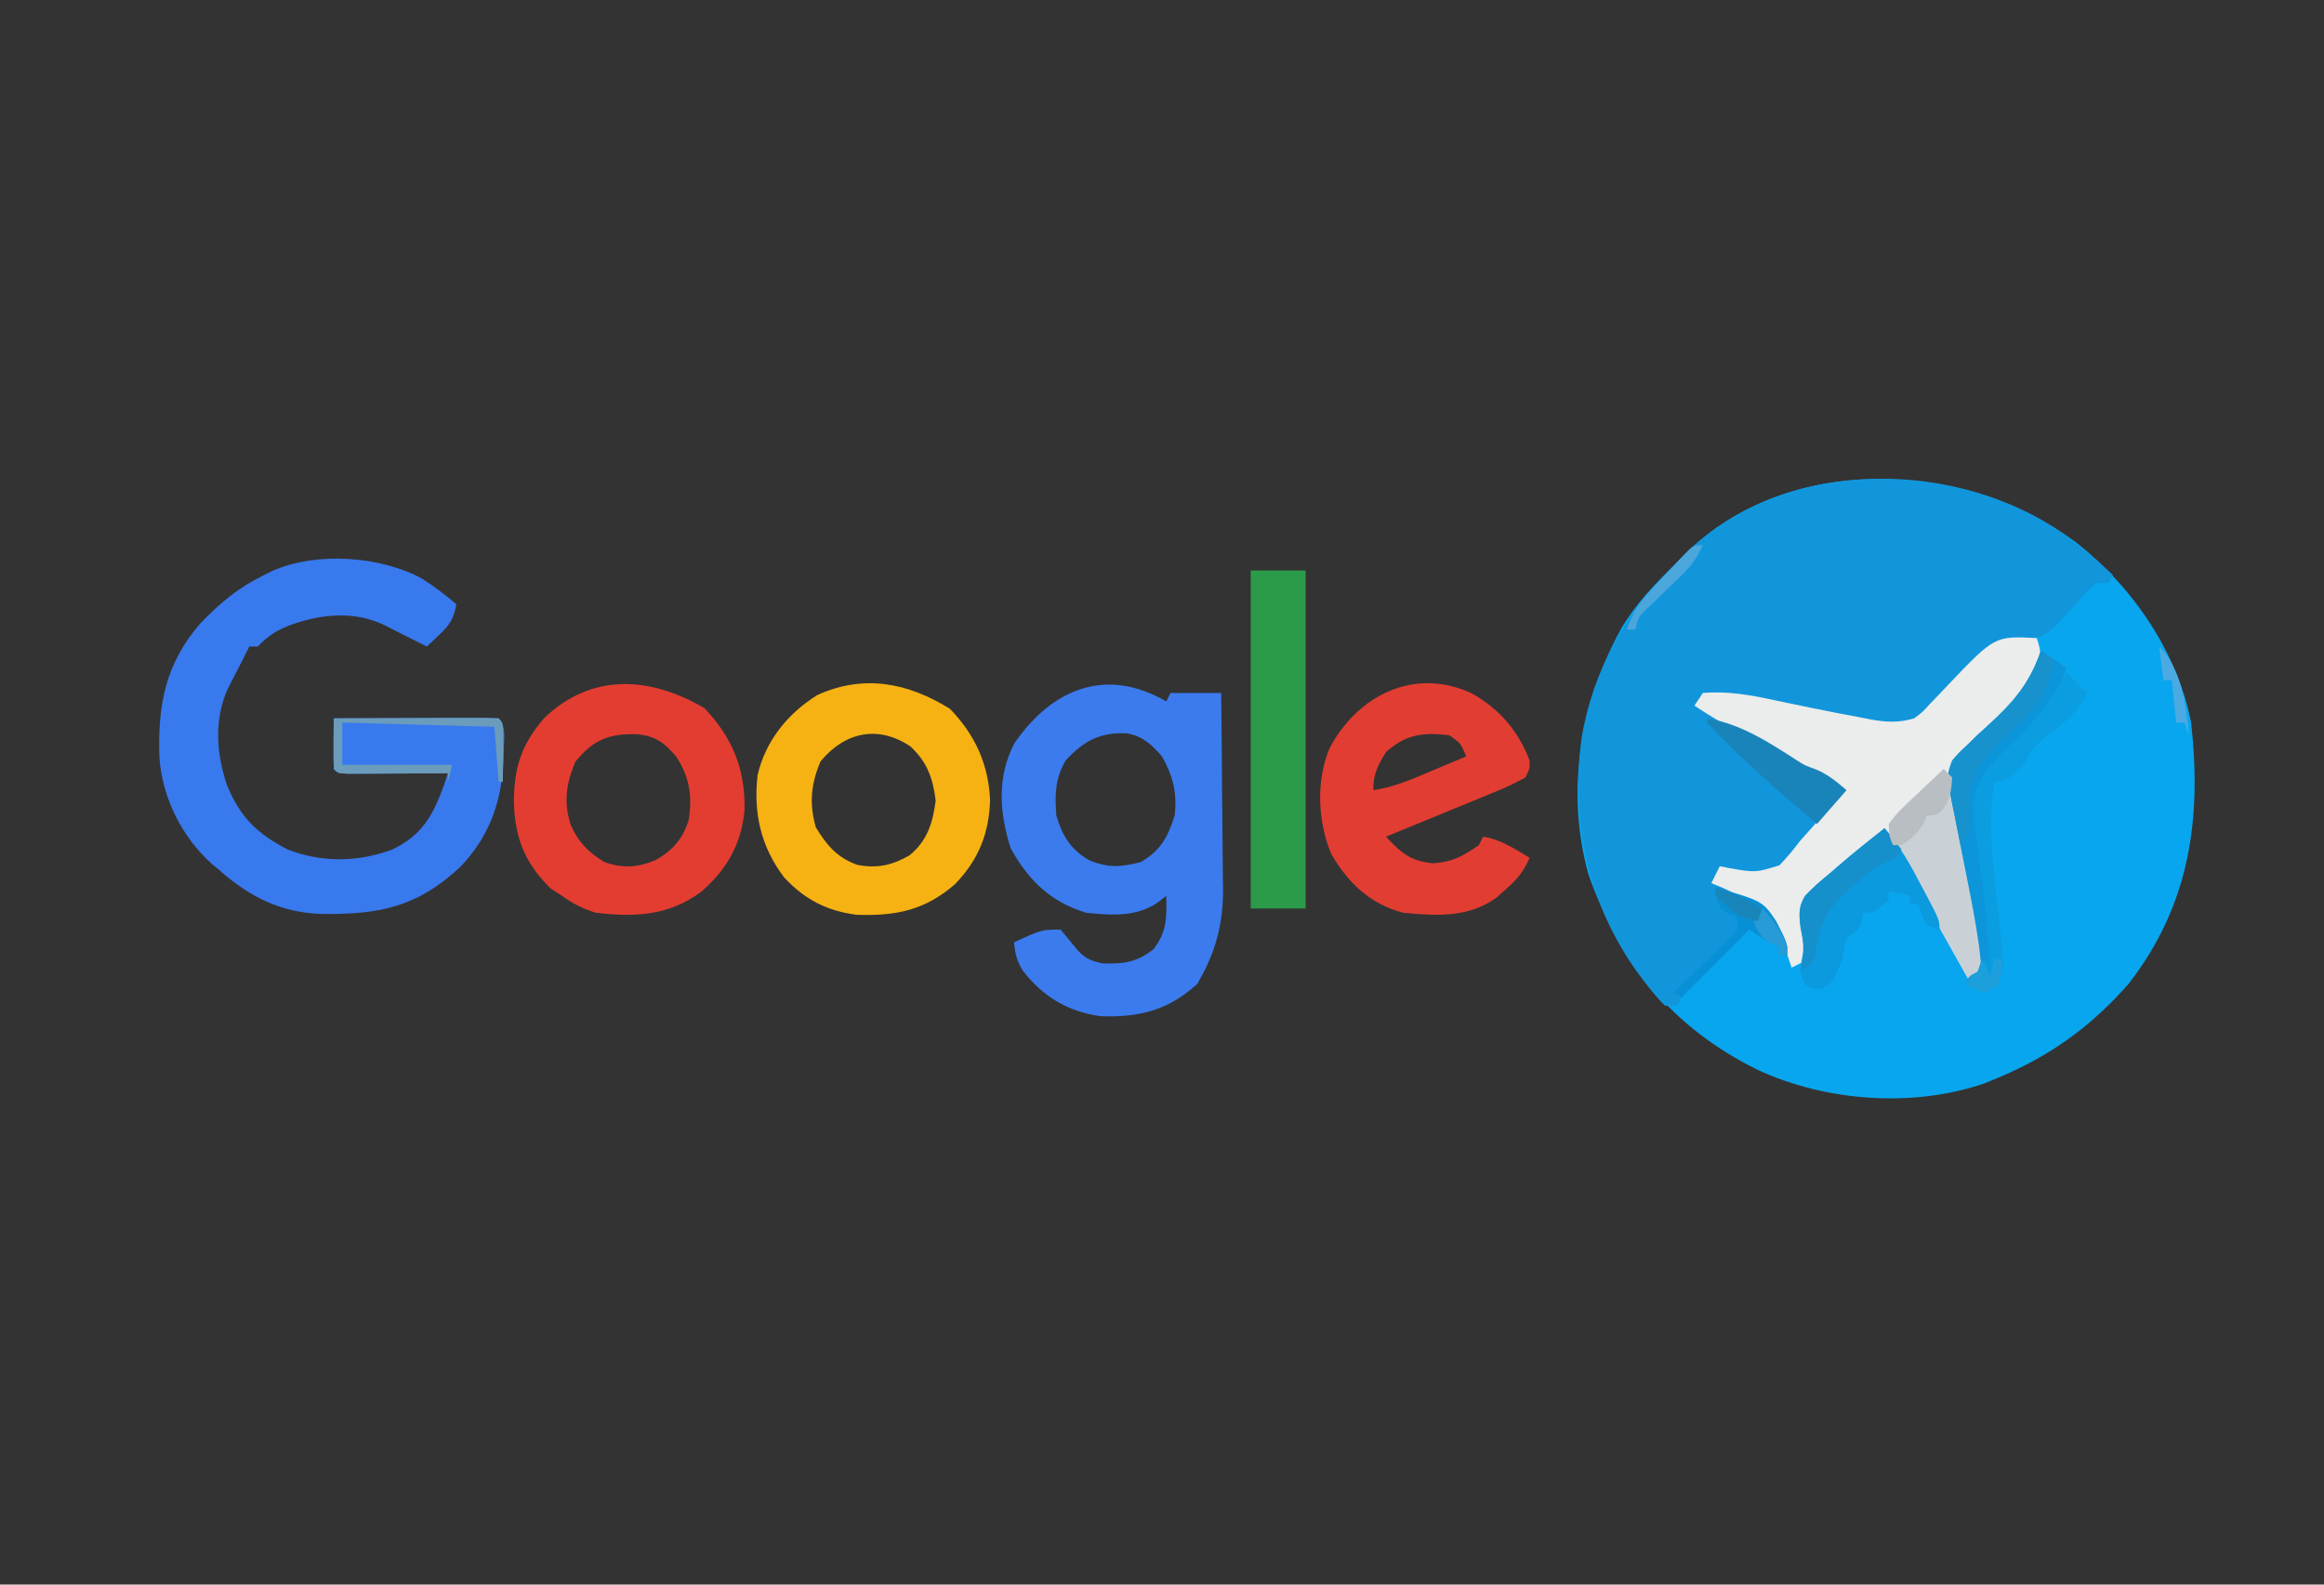 <?xml version="1.0" encoding="UTF-8"?>
<svg version="1.1" xmlns="http://www.w3.org/2000/svg" width="550" height="375">
<rect width="100%" height="100%" fill="#333333" stroke="none"/>
<path d="M0 0 C13.384 10.538 23.954 25.828 27.273 42.738 C29.8 65.496 26.947 85.851 12.523 104.43 C3.792 114.458 -6.025 121.565 -18.289 126.68 C-19.851 127.331 -19.851 127.331 -21.445 127.996 C-38.384 133.896 -58.997 132.388 -75.145 124.949 C-95.331 115.095 -108.078 99.492 -115.383 78.543 C-120.822 58.877 -117.291 38.118 -107.629 20.449 C-104.05 14.387 -99.328 9.54 -94.289 4.68 C-93.656 4.016 -93.023 3.352 -92.371 2.668 C-67.689 -21.578 -26.462 -19.171 0 0 Z " fill="#08A6EE" transform="translate(491.289,128.32)"/>
<path d="M0 0 C3.515 2.752 6.878 5.654 10.182 8.657 C9.852 9.317 9.522 9.977 9.182 10.657 C8.192 10.657 7.202 10.657 6.182 10.657 C3.491 13.338 0.937 16.081 -1.552 18.948 C-4.726 22.351 -6.797 24.002 -11.517 24.431 C-12.248 24.439 -12.978 24.447 -13.731 24.456 C-19.41 25.004 -23.47 30.247 -27.115 34.204 C-27.713 34.841 -28.312 35.477 -28.928 36.133 C-30.129 37.422 -31.306 38.735 -32.455 40.07 C-34.158 41.904 -35.685 43.346 -37.818 44.657 C-41.284 44.747 -43.507 44.431 -46.818 43.657 C-48.669 43.311 -50.52 42.965 -52.373 42.626 C-56.601 41.842 -60.819 41.005 -65.037 40.166 C-67.141 39.749 -69.247 39.341 -71.353 38.935 C-72.594 38.69 -73.836 38.445 -75.115 38.192 C-79.11 37.615 -82.789 37.566 -86.818 37.657 C-87.148 38.317 -87.478 38.977 -87.818 39.657 C-82.265 43.11 -76.84 46.092 -70.818 48.657 C-68.737 49.906 -66.703 51.213 -64.666 52.532 C-62.742 53.775 -62.742 53.775 -60.13 54.72 C-57.239 55.892 -55.214 57.682 -52.818 59.657 C-53.671 60.601 -53.671 60.601 -54.541 61.563 C-58.87 66.363 -63.174 71.179 -67.408 76.063 C-68.502 77.3 -69.65 78.49 -70.818 79.657 C-73.638 79.634 -73.638 79.634 -76.943 79.282 C-78.039 79.171 -79.134 79.061 -80.263 78.946 C-81.106 78.851 -81.949 78.756 -82.818 78.657 C-83.313 80.142 -83.313 80.142 -83.818 81.657 C-82.926 82.07 -82.034 82.482 -81.115 82.907 C-70.362 88.212 -70.362 88.212 -68.005 92.97 C-66.818 96.657 -66.818 96.657 -66.818 98.657 C-67.478 98.657 -68.138 98.657 -68.818 98.657 C-68.818 97.997 -68.818 97.337 -68.818 96.657 C-69.416 96.368 -70.014 96.08 -70.63 95.782 C-72.818 94.657 -72.818 94.657 -75.818 92.657 C-78.468 95.278 -81.112 97.905 -83.755 100.532 C-84.887 101.652 -84.887 101.652 -86.042 102.794 C-86.761 103.509 -87.48 104.225 -88.22 104.962 C-88.885 105.622 -89.55 106.282 -90.236 106.961 C-91.899 108.584 -91.899 108.584 -92.818 110.657 C-93.808 110.657 -94.798 110.657 -95.818 110.657 C-97.568 108.843 -99.057 107.096 -100.568 105.095 C-101.008 104.513 -101.448 103.932 -101.902 103.333 C-113.952 86.843 -118.076 67.62 -115.541 47.455 C-112.785 30.846 -104.805 17.218 -92.818 5.657 C-92.185 4.993 -91.552 4.329 -90.9 3.646 C-67.225 -19.612 -25.732 -19.007 0 0 Z " fill="#1196DC" transform="translate(489.818,127.343)"/>
<path d="M0 0 C2.814 1.846 5.448 3.807 8 6 C7.424 9.353 6.407 10.938 3.938 13.25 C3.39 13.771 2.842 14.292 2.277 14.828 C1.856 15.215 1.434 15.602 1 16 C-1.015 14.995 -3.028 13.986 -5.035 12.965 C-5.704 12.626 -6.373 12.287 -7.062 11.938 C-7.734 11.596 -8.406 11.254 -9.098 10.902 C-16.177 7.544 -23.761 8.29 -31 10.812 C-34.43 12.114 -36.476 13.378 -39 16 C-39.66 16 -40.32 16 -41 16 C-41.431 16.866 -41.431 16.866 -41.871 17.75 C-42.584 19.171 -43.304 20.588 -44.035 22 C-44.374 22.66 -44.713 23.32 -45.062 24 C-45.404 24.66 -45.746 25.32 -46.098 26 C-49.387 33.291 -48.81 41.457 -46.25 48.875 C-43.176 56.39 -39.129 60.301 -32 64 C-23.955 67.188 -15.053 67.086 -7 63.965 C-0.076 60.624 2.482 55.896 5 49 C5.33 48.01 5.66 47.02 6 46 C5.218 46.005 4.435 46.01 3.629 46.016 C0.107 46.037 -3.415 46.05 -6.938 46.062 C-8.169 46.071 -9.401 46.079 -10.67 46.088 C-11.84 46.091 -13.01 46.094 -14.215 46.098 C-15.841 46.106 -15.841 46.106 -17.5 46.114 C-20 46 -20 46 -21 45 C-21.072 42.98 -21.084 40.958 -21.062 38.938 C-21.053 37.833 -21.044 36.728 -21.035 35.59 C-21.024 34.735 -21.012 33.881 -21 33 C-15.464 32.975 -9.928 32.957 -4.392 32.945 C-2.508 32.94 -0.623 32.933 1.262 32.925 C3.965 32.912 6.668 32.907 9.371 32.902 C10.219 32.897 11.067 32.892 11.941 32.887 C13.961 32.887 15.981 32.938 18 33 C19.877 34.877 19.218 37.93 19.25 40.438 C19.151 51.226 16.517 60.24 8.957 68.133 C-1.415 77.809 -10.463 79.489 -24.211 79.277 C-33.733 78.904 -40.936 75.207 -48 69 C-48.606 68.499 -49.212 67.997 -49.836 67.48 C-56.957 61.09 -61.561 51.868 -62.273 42.348 C-62.693 29.958 -60.93 20.092 -52.5 10.438 C-48.114 5.858 -43.649 2.111 -37.938 -0.688 C-36.683 -1.312 -36.683 -1.312 -35.402 -1.949 C-24.988 -6.505 -9.844 -5.405 0 0 Z " fill="#3979EE" transform="translate(100,137)"/>
<path d="M0 0 C0.33 -0.66 0.66 -1.32 1 -2 C4.96 -2 8.92 -2 13 -2 C13.099 5.792 13.172 13.584 13.22 21.376 C13.24 24.024 13.267 26.672 13.302 29.32 C13.351 33.138 13.373 36.955 13.391 40.773 C13.411 41.947 13.432 43.12 13.453 44.329 C13.456 52.948 11.674 59.373 7.375 66.812 C0.568 73.082 -6.436 74.849 -15.594 74.48 C-23.337 73.388 -29.167 69.871 -33.949 63.715 C-35.292 61.523 -35.845 59.561 -36 57 C-29.5 54 -29.5 54 -25 54 C-23.735 55.492 -22.475 56.987 -21.27 58.527 C-19.338 60.767 -17.898 61.407 -15 62 C-10.055 62.144 -6.942 61.746 -3 58.625 C0.216 54.403 0.098 51.174 0 46 C-0.897 46.712 -0.897 46.712 -1.812 47.438 C-6.914 51.081 -12.994 50.636 -19 50 C-27.497 47.357 -32.567 42.362 -36.812 34.75 C-39.486 26.308 -40.091 18.068 -36 10 C-26.972 -3.172 -14.106 -8.207 0 0 Z M-23.812 14 C-26.298 18.186 -26.402 22.179 -26 27 C-24.599 31.775 -22.627 35.064 -18.25 37.562 C-13.744 39.451 -10.706 39.234 -6 38 C-1.294 35.281 0.353 32.113 2 27 C2.585 21.537 1.666 17.799 -1 13 C-3.527 10.172 -5.394 8.328 -9.18 7.555 C-15.56 7.232 -19.492 9.233 -23.812 14 Z " fill="#3B7BEE" transform="translate(276,166)"/>
<path d="M0 0 C1.345 3.587 0.98 5.052 -0.43 8.68 C-2.702 13.046 -5.827 15.828 -9.501 19.033 C-16.713 25.137 -16.713 25.137 -20.844 33.301 C-20.404 36.243 -19.684 38.902 -18.707 41.708 C-17.139 46.792 -16.356 52.091 -15.375 57.312 C-15.032 58.977 -15.032 58.977 -14.681 60.676 C-13.424 66.886 -12.444 72.662 -13 79 C-13.99 79.66 -14.98 80.32 -16 81 C-22.378 69.691 -28.705 58.355 -35 47 C-38.704 47 -41.09 50.584 -43.669 53.03 C-46.4 55.6 -49.123 57.76 -52.25 59.812 C-53.991 61.076 -53.991 61.076 -55 63 C-55.272 67.447 -54.773 71.623 -54 76 C-55.98 76.99 -55.98 76.99 -58 78 C-58.282 77.143 -58.565 76.286 -58.855 75.402 C-62.379 66.237 -65.642 63.105 -74.367 59.074 C-75.236 58.72 -76.105 58.365 -77 58 C-76.34 56.68 -75.68 55.36 -75 54 C-73.822 54.23 -73.822 54.23 -72.621 54.465 C-66.563 55.519 -66.563 55.519 -60.891 53.789 C-59.084 51.958 -57.548 50.054 -56 48 C-54.757 46.598 -53.507 45.202 -52.25 43.812 C-50.048 41.286 -47.987 38.699 -46 36 C-49.198 33.19 -52.163 31.416 -56.113 29.848 C-58.217 28.902 -60.065 27.754 -62 26.5 C-64.51 24.878 -66.723 23.69 -69.5 22.5 C-73.631 20.729 -77.253 18.462 -81 16 C-80.34 15.01 -79.68 14.02 -79 13 C-72.948 12.485 -67.46 13.527 -61.562 14.812 C-59.802 15.178 -58.042 15.543 -56.281 15.906 C-55.402 16.089 -54.523 16.272 -53.617 16.461 C-49.606 17.287 -45.589 18.067 -41.562 18.812 C-40.526 19.016 -40.526 19.016 -39.469 19.224 C-35.64 19.922 -32.732 20.103 -29 19 C-26.974 17.489 -26.974 17.489 -25.188 15.508 C-24.504 14.803 -23.821 14.098 -23.117 13.371 C-22.419 12.63 -21.72 11.889 -21 11.125 C-9.922 -0.505 -9.922 -0.505 0 0 Z " fill="#EBECEC" transform="translate(482,151)"/>
<path d="M0 0 C5.915 6.084 9.145 13.095 9.5 21.625 C9.258 29.542 6.753 35.728 1.246 41.453 C-5.897 47.688 -12.788 49.081 -22.184 48.73 C-29.207 47.801 -34.445 45.066 -39.25 39.875 C-44.748 32.638 -46.549 24.644 -45.516 15.672 C-43.631 7.573 -38.402 1.118 -31.387 -3.266 C-20.393 -8.245 -9.968 -6.202 0 0 Z M-30.625 12.438 C-32.888 17.798 -33.34 22.388 -31.75 28 C-29.232 32.224 -26.683 35.234 -21.926 36.918 C-17.256 37.844 -13.692 37.028 -9.578 34.68 C-5.369 31.272 -4.017 26.913 -3.375 21.688 C-4.055 16.344 -5.382 12.575 -9.375 8.875 C-16.971 3.811 -24.803 5.411 -30.625 12.438 Z " fill="#F6B213" transform="translate(224.812,167.75)"/>
<path d="M0 0 C6.634 7.003 9.631 14.423 9.457 23.98 C8.758 32.066 5.331 38.067 -0.75 43.375 C-8.373 49.075 -16.492 49.501 -25.75 48.375 C-28.805 47.458 -31.169 46.229 -33.75 44.375 C-35.08 43.509 -35.08 43.509 -36.438 42.625 C-42.459 36.767 -44.905 30.644 -45.125 22.312 C-45.156 14.159 -43.329 8.475 -37.953 2.316 C-26.71 -8.5 -12.776 -7.55 0 0 Z M-30.562 12.625 C-32.788 17.779 -33.386 22.237 -31.688 27.562 C-29.89 31.675 -27.596 33.98 -23.75 36.375 C-19.331 37.93 -15.793 37.718 -11.5 35.875 C-7.437 33.532 -5.15 30.866 -3.75 26.375 C-2.884 20.66 -3.549 16.291 -6.75 11.375 C-9.53 8.16 -11.48 6.639 -15.801 6.137 C-22.394 5.92 -26.277 7.305 -30.562 12.625 Z " fill="#E33D31" transform="translate(166.75,167.625)"/>
<path d="M0 0 C6.555 3.643 11.086 8.885 13.75 15.938 C13.774 17.897 13.774 17.897 12.75 19.938 C10.299 21.294 8.019 22.36 5.434 23.391 C4.703 23.696 3.971 24.001 3.218 24.315 C0.88 25.287 -1.466 26.237 -3.812 27.188 C-5.398 27.842 -6.984 28.499 -8.568 29.156 C-12.456 30.766 -16.351 32.357 -20.25 33.938 C-16.509 37.881 -14.509 39.72 -9 40.25 C-4.281 39.857 -2.139 38.582 1.75 35.938 C2.245 34.947 2.245 34.947 2.75 33.938 C6.944 34.608 10.153 36.793 13.75 38.938 C12.332 42.24 10.643 44.214 7.938 46.562 C7.271 47.153 6.605 47.743 5.918 48.352 C-0.71 53.2 -8.415 52.694 -16.25 51.938 C-24.093 49.803 -29.229 44.895 -33.25 37.938 C-36.408 30.179 -36.835 20.741 -33.562 12.938 C-26.927 0.475 -13.563 -6.258 0 0 Z M-20.25 13.938 C-22.256 17.215 -23.25 19.09 -23.25 22.938 C-18.317 22.236 -13.99 20.302 -9.438 18.375 C-8.255 17.881 -8.255 17.881 -7.049 17.377 C-5.114 16.568 -3.182 15.753 -1.25 14.938 C-2.559 11.816 -2.559 11.816 -5.25 9.938 C-11.351 9.193 -15.531 9.668 -20.25 13.938 Z " fill="#E23D32" transform="translate(348.25,164.062)"/>
<path d="M0 0 C4.29 0 8.58 0 13 0 C13 26.4 13 52.8 13 80 C8.71 80 4.42 80 0 80 C0 53.6 0 27.2 0 0 Z " fill="#2B9B4A" transform="translate(296,135)"/>
<path d="M0 0 C2.506 2.506 2.579 4.034 3.219 7.496 C3.429 8.613 3.639 9.73 3.855 10.881 C4.175 12.641 4.175 12.641 4.5 14.438 C4.819 16.146 4.819 16.146 5.145 17.889 C5.568 20.161 5.986 22.433 6.4 24.707 C6.79 26.847 7.186 28.986 7.591 31.123 C7.771 32.083 7.951 33.043 8.137 34.031 C8.296 34.871 8.456 35.711 8.62 36.576 C9.235 40.499 9.315 44.034 9 48 C8.01 48.66 7.02 49.32 6 50 C2.471 43.743 2.471 43.743 0.924 40.979 C-1.308 36.992 -3.563 33.021 -5.859 29.07 C-6.781 27.464 -7.703 25.857 -8.625 24.25 C-9.075 23.488 -9.524 22.727 -9.988 21.942 C-10.397 21.224 -10.805 20.506 -11.227 19.766 C-11.593 19.134 -11.96 18.503 -12.338 17.853 C-13.194 15.458 -12.938 14.345 -12 12 C-10.785 10.444 -10.785 10.444 -9.277 8.984 C-8.739 8.456 -8.201 7.927 -7.646 7.383 C-7.083 6.844 -6.519 6.305 -5.938 5.75 C-5.37 5.196 -4.802 4.641 -4.217 4.07 C-2.818 2.707 -1.41 1.352 0 0 Z " fill="#CAD1D6" transform="translate(460,182)"/>
<path d="M0 0 C3.674 4.222 6.182 8.756 8.75 13.688 C9.161 14.459 9.572 15.231 9.996 16.025 C13 21.739 13 21.739 13 24 C12.01 23.67 11.02 23.34 10 23 C8.812 20.438 8.812 20.438 8 18 C7.34 18 6.68 18 6 18 C6 17.34 6 16.68 6 16 C3.525 15.505 3.525 15.505 1 15 C1 15.66 1 16.32 1 17 C-2.462 20 -2.462 20 -5 20 C-5.103 20.619 -5.206 21.238 -5.312 21.875 C-6 24 -6 24 -9 26 C-9.369 27.659 -9.696 29.328 -10 31 C-12.265 36.61 -12.265 36.61 -15 38.062 C-17 38 -17 38 -18.812 37 C-20.634 33.932 -19.553 31.481 -19 28 C-19.282 26.401 -19.586 24.806 -19.906 23.215 C-20.241 20.155 -20.362 18.601 -18.759 15.942 C-16.899 14.004 -14.966 12.312 -12.875 10.625 C-12.197 10.036 -11.519 9.447 -10.82 8.84 C-7.293 5.798 -3.655 2.887 0 0 Z " fill="#0C9ADE" transform="translate(446,196)"/>
<path d="M0 0 C1.98 1.32 3.96 2.64 6 4 C3.686 13.256 -3.123 19.323 -9.828 25.703 C-14.539 30.685 -14.347 34.795 -14.27 41.457 C-13.968 48.195 -12.992 54.883 -12.068 61.56 C-11.354 66.764 -10.823 71.746 -11 77 C-11.99 77 -12.98 77 -14 77 C-14.09 75.739 -14.18 74.479 -14.273 73.18 C-14.782 68.078 -15.682 63.097 -16.664 58.07 C-16.821 57.268 -16.977 56.465 -17.139 55.638 C-17.799 52.278 -18.466 48.918 -19.14 45.561 C-19.634 43.086 -20.119 40.61 -20.602 38.133 C-20.757 37.375 -20.912 36.618 -21.072 35.838 C-21.773 32.215 -22.177 29.51 -21 26 C-19.389 24.128 -19.389 24.128 -17.324 22.207 C-16.578 21.494 -15.833 20.78 -15.064 20.045 C-13.496 18.572 -11.923 17.103 -10.346 15.639 C-5.367 10.857 -2.25 6.553 0 0 Z " fill="#0D95DA" transform="translate(483,154)"/>
<path d="M0 0 C1.65 1.65 3.3 3.3 5 5 C2.869 9.044 0.597 11.352 -3.062 14.062 C-6.388 16.529 -8.315 18.233 -10 22 C-14.444 26 -14.444 26 -17 26 C-18.008 32.413 -17.939 38.289 -17.301 44.711 C-17.224 45.491 -17.147 46.272 -17.068 47.076 C-16.739 50.341 -16.398 53.605 -16.035 56.867 C-15.771 59.272 -15.534 61.678 -15.301 64.086 C-15.167 65.189 -15.167 65.189 -15.03 66.315 C-14.693 69.964 -14.656 71.567 -16.981 74.495 C-17.647 74.991 -18.314 75.488 -19 76 C-20.65 75.34 -22.3 74.68 -24 74 C-23 72 -23 72 -21 71 C-20.34 70.01 -19.68 69.02 -19 68 C-18.67 69.32 -18.34 70.64 -18 72 C-18.396 64.068 -18.897 56.239 -20.062 48.375 C-22.617 29.946 -22.617 29.946 -19.312 23.926 C-16.936 20.919 -14.422 18.367 -11.625 15.75 C-6.705 11.027 -3.116 6.062 0 0 Z " fill="#0A9EE1" transform="translate(489,159)"/>
<path d="M0 0 C7.906 1.292 14.618 5.652 21.258 9.945 C23.096 11.125 23.096 11.125 25.688 12.062 C28.58 13.235 30.643 14.979 33 17 C30.69 19.64 28.38 22.28 26 25 C17.015 17.383 8.005 9.662 0 1 C0 0.67 0 0.34 0 0 Z " fill="#1984BA" transform="translate(404,170)"/>
<path d="M0 0 C0.99 0.66 1.98 1.32 3 2 C2.255 9.821 -2.054 14.294 -7.562 19.562 C-11.994 23.801 -16.019 27.732 -17 34 C-17.028 36.301 -16.937 38.58 -16.84 40.879 C-17 43 -17 43 -19 46 C-19.531 43.418 -20.05 40.835 -20.562 38.25 C-20.714 37.52 -20.865 36.791 -21.021 36.039 C-22.314 29.426 -22.314 29.426 -21 26 C-19.389 24.128 -19.389 24.128 -17.324 22.207 C-16.578 21.494 -15.833 20.78 -15.064 20.045 C-13.496 18.572 -11.923 17.103 -10.346 15.639 C-5.367 10.857 -2.25 6.553 0 0 Z " fill="#1792CC" transform="translate(483,154)"/>
<path d="M0 0 C1.32 1.65 2.64 3.3 4 5 C3 7 3 7 0.758 7.852 C-2.507 9.211 -4.529 10.985 -7.125 13.375 C-7.973 14.146 -8.821 14.917 -9.695 15.711 C-14.319 20.303 -15.467 23.382 -16.375 29.758 C-17 32 -17 32 -20 34 C-19.722 32.824 -19.722 32.824 -19.438 31.625 C-19.033 28.274 -19.281 26.455 -19.918 23.234 C-20.246 20.17 -20.364 18.603 -18.759 15.941 C-16.898 14.003 -14.965 12.312 -12.875 10.625 C-12.197 10.036 -11.519 9.447 -10.82 8.84 C-7.293 5.798 -3.655 2.887 0 0 Z " fill="#1590CB" transform="translate(446,196)"/>
<path d="M0 0 C5.536 -0.025 11.072 -0.043 16.608 -0.055 C18.492 -0.06 20.377 -0.067 22.262 -0.075 C24.965 -0.088 27.668 -0.093 30.371 -0.098 C31.219 -0.103 32.067 -0.108 32.941 -0.113 C34.961 -0.113 36.981 -0.062 39 0 C40 1 40 1 40.098 4.16 C40.086 5.448 40.074 6.736 40.062 8.062 C40.053 9.353 40.044 10.643 40.035 11.973 C40.024 12.972 40.012 13.971 40 15 C39.67 15 39.34 15 39 15 C38.67 10.71 38.34 6.42 38 2 C26.12 1.67 14.24 1.34 2 1 C2 4.3 2 7.6 2 11 C10.58 11 19.16 11 28 11 C27.67 12.32 27.34 13.64 27 15 C27 14.34 27 13.68 27 13 C26.218 13.005 25.435 13.01 24.629 13.016 C21.107 13.037 17.585 13.05 14.062 13.062 C12.831 13.071 11.599 13.079 10.33 13.088 C9.16 13.091 7.99 13.094 6.785 13.098 C5.159 13.106 5.159 13.106 3.5 13.114 C1 13 1 13 0 12 C-0.072 9.98 -0.084 7.958 -0.062 5.938 C-0.053 4.833 -0.044 3.728 -0.035 2.59 C-0.024 1.735 -0.012 0.881 0 0 Z " fill="#6B9CBC" transform="translate(79,170)"/>
<path d="M0 0 C11.148 3.263 11.148 3.263 14.332 7.969 C17 13.173 17 13.173 17 16 C16.34 16 15.68 16 15 16 C15 15.34 15 14.68 15 14 C14.103 13.567 14.103 13.567 13.188 13.125 C11 12 11 12 8 10 C2.72 15.28 -2.56 20.56 -8 26 C-8.66 25.67 -9.32 25.34 -10 25 C-9.546 24.561 -9.091 24.123 -8.623 23.671 C-6.574 21.684 -4.537 19.686 -2.5 17.688 C-1.785 16.997 -1.069 16.307 -0.332 15.596 C0.345 14.929 1.021 14.262 1.719 13.574 C2.347 12.962 2.976 12.349 3.623 11.718 C5.313 9.977 5.313 9.977 5 7 C4.361 6.773 3.721 6.546 3.062 6.312 C1 5 1 5 0.25 2.375 C0.168 1.591 0.085 0.807 0 0 Z " fill="#0790D5" transform="translate(406,210)"/>
<path d="M0 0 C0.66 0.66 1.32 1.32 2 2 C1.796 5.197 1.532 7.306 -0.438 9.875 C-2 11 -2 11 -4 11 C-4.247 11.598 -4.495 12.196 -4.75 12.812 C-6.181 15.316 -7.569 16.481 -10 18 C-10.66 18 -11.32 18 -12 18 C-12.902 15.926 -12.902 15.926 -13 13 C-11.184 10.393 -8.894 8.332 -6.562 6.188 C-5.938 5.59 -5.313 4.993 -4.67 4.377 C-3.126 2.904 -1.565 1.45 0 0 Z " fill="#B8BEC1" transform="translate(460,182)"/>
<path d="M0 0 C-1.311 2.913 -2.699 4.926 -5.004 7.129 C-5.579 7.689 -6.155 8.249 -6.748 8.826 C-7.347 9.399 -7.946 9.972 -8.562 10.562 C-9.756 11.705 -10.945 12.852 -12.129 14.004 C-12.919 14.759 -12.919 14.759 -13.725 15.53 C-15.243 17.09 -15.243 17.09 -16 20 C-16.66 20 -17.32 20 -18 20 C-16.608 15.833 -14.668 13.206 -11.688 10 C-10.886 9.136 -10.084 8.273 -9.258 7.383 C-8.513 6.596 -7.768 5.81 -7 5 C-6.461 4.42 -5.922 3.84 -5.367 3.242 C-2.273 0 -2.273 0 0 0 Z " fill="#4BA6DC" transform="translate(403,129)"/>
<path d="M0 0 C5.169 5.169 6.468 13.947 7 21 C6.67 20.01 6.34 19.02 6 18 C5.34 18 4.68 18 4 18 C3.67 14.7 3.34 11.4 3 8 C2.34 8 1.68 8 1 8 C0.67 5.36 0.34 2.72 0 0 Z " fill="#4BAAE1" transform="translate(511,153)"/>
<path d="M0 0 C2.972 2.548 4.415 5.453 6 9 C6 9.66 6 10.32 6 11 C5.34 11 4.68 11 4 11 C4 10.34 4 9.68 4 9 C3.381 8.752 2.763 8.505 2.125 8.25 C-0.351 6.794 -0.951 5.622 -2 3 C-1.34 2.01 -0.68 1.02 0 0 Z " fill="#269BD5" transform="translate(417,215)"/>
<path d="M0 0 C4.053 1.225 7.444 2.699 11 5 C10.67 5.99 10.34 6.98 10 8 C5.602 7.493 3.131 4.917 0 2 C0 1.34 0 0.68 0 0 Z " fill="#1885BB" transform="translate(406,210)"/>
<path d="M0 0 C0.66 1.32 1.32 2.64 2 4 C2.33 2.68 2.66 1.36 3 0 C3.66 0 4.32 0 5 0 C4.688 2.875 4.688 2.875 4 6 C3.01 6.66 2.02 7.32 1 8 C-1.688 7.125 -1.688 7.125 -4 6 C-3 4 -3 4 -1 3 C-0.67 2.01 -0.34 1.02 0 0 Z " fill="#1D9FDC" transform="translate(469,227)"/>
</svg>
